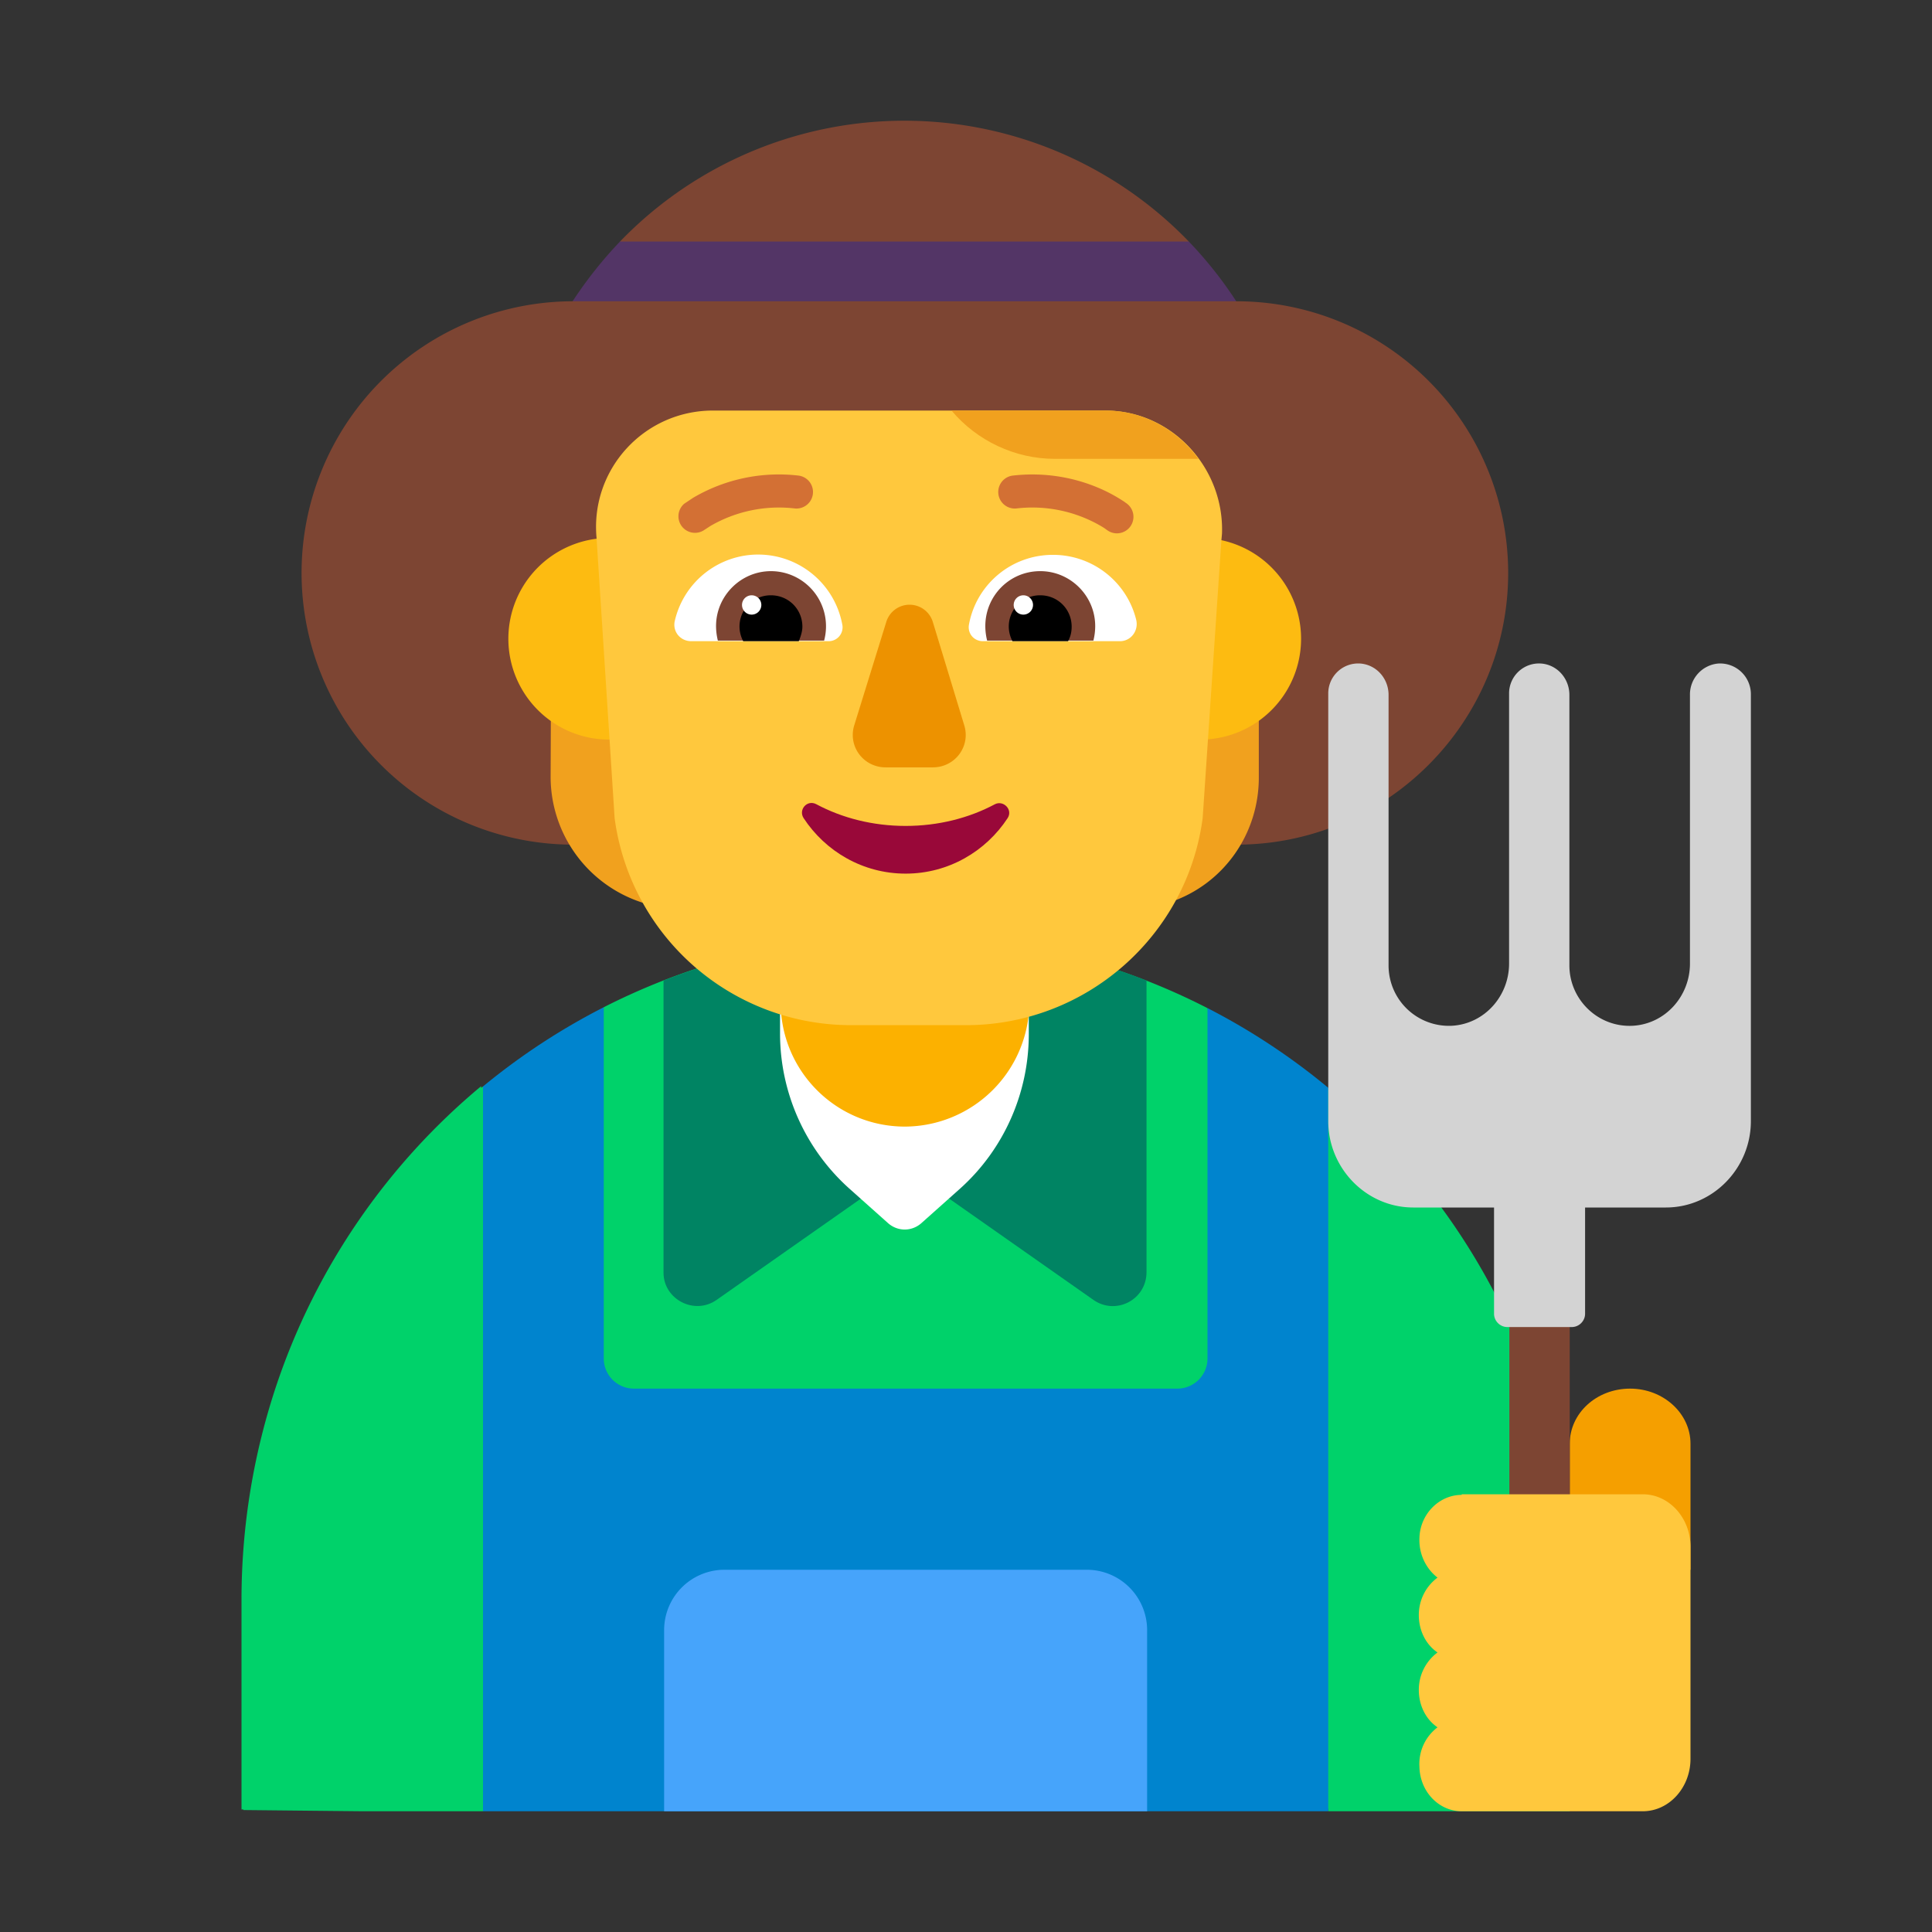 <svg xmlns="http://www.w3.org/2000/svg" xmlns:xlink="http://www.w3.org/1999/xlink" width="32" height="32" viewBox="0 0 32 32"><rect x="0" y="0" width="32" height="32" fill="#333333" stroke="none"/><g fill="none"><path fill="#00D26A" d="m8 17.995l-.03.024v-.029a11 11 0 0 0-3.378 4.914A11.2 11.2 0 0 0 4 26.5v3.47h.03v.01L6 30h2l1-6zM22 30h4v-3.5a10.99 10.99 0 0 0-4-8.483L21 24zm-2-13.302L21 20l-1 3l-5 1l-5-1l-1-3l1-3.317a10.96 10.96 0 0 1 4.99-1.193c1.803 0 3.506.436 5.01 1.208"/><path fill="#0084CE" d="M10 16.683c-.716.365-1.386.806-2 1.312V30h14V18.017a11 11 0 0 0-2-1.32V22.5a.5.5 0 0 1-.5.5h-9a.5.5 0 0 1-.5-.5z"/><path fill="#46A4FB" d="M11 27a1 1 0 0 1 1-1h6a1 1 0 0 1 1 1v3h-8z"/><path fill="#008463" d="m11.87 21.53l3.12-2.19l3.12 2.19c.37.26.88 0 .88-.46v-4.83c-1.24-.48-2.59-.75-4-.75s-2.76.27-4 .75v4.84c0 .44.51.71.88.45"/><path fill="#fff" d="m15.91 19.68l-.65.58c-.16.14-.39.14-.55 0l-.65-.58a3.45 3.45 0 0 1-1.14-2.55v-3.09c0-1.14.92-2.06 2.06-2.06s2.06.92 2.06 2.06v3.09c0 .97-.41 1.9-1.13 2.55"/><path fill="#FCB100" d="M14.99 18.66c-1.14 0-2.06-.92-2.06-2.06v-2.56c0-1.14.92-2.06 2.06-2.06s2.06.92 2.06 2.06v2.56a2.07 2.07 0 0 1-2.06 2.06"/><path fill="#7D4533" d="M20.475 4.99h.005a4.5 4.5 0 0 1 4.5 4.5c0 2.48-2.02 4.5-4.5 4.5H9.51a4.5 4.5 0 0 1-.03-9l1.02-.49l-.23-.5a6.545 6.545 0 0 1 9.42 0l-.19.5z"/><path fill="#533566" d="M20.476 4.99A6.7 6.7 0 0 0 19.69 4h-9.42c-.287.3-.552.633-.786.99z"/><path fill="#F1A11E" d="m9.12 12.87l.01-2.69c1.12-.03 2.24-.03 3.34-.03v5.43l-1.89-.65a2.19 2.19 0 0 1-1.46-2.06m8.38 2.72v-5.35c1.11.03 2.23.07 3.35.11v2.53c0 .93-.58 1.76-1.46 2.06z"/><path fill="#FDBB11" d="M11.76 10.58a1.67 1.67 0 1 1-3.34 0a1.67 1.67 0 0 1 3.34 0m9.79 0a1.67 1.67 0 1 1-3.34 0a1.67 1.67 0 0 1 3.34 0"/><path fill="#FFC83D" d="m20.23 8.95l.01-.11c.04-1.09-.83-2.04-1.93-2.04h-6.5c-1.14 0-2.03.97-1.93 2.1l.3 4.65a3.95 3.95 0 0 0 3.92 3.43H16c1.98 0 3.66-1.47 3.92-3.43z"/><path fill="#fff" d="M11.18 10.27a1.417 1.417 0 0 1 2.77.07a.23.23 0 0 1-.23.28h-2.27c-.19 0-.32-.17-.27-.35m7.64 0c-.15-.62-.71-1.08-1.38-1.08c-.7 0-1.27.5-1.39 1.15c-.03.15.08.28.23.28h2.27c.18 0 .31-.17.27-.35"/><path fill="#7D4533" d="M11.86 10.37c0-.5.41-.91.91-.91a.913.913 0 0 1 .88 1.15h-1.76a1 1 0 0 1-.03-.24m6.28 0c0-.5-.41-.91-.91-.91c-.51 0-.91.41-.91.91q0 .12.03.24h1.76q.03-.12.03-.24"/><path fill="#000" d="M12.77 9.86c.29 0 .52.23.52.52c0 .08-.03.17-.06.24h-.92a.516.516 0 0 1 .46-.76m4.46 0a.516.516 0 0 0-.46.76h.92q.06-.105.06-.24c0-.29-.23-.52-.52-.52"/><path fill="#fff" d="M12.61 10.02a.16.16 0 1 1-.32 0a.16.16 0 0 1 .32 0m4.5 0a.16.16 0 1 1-.32 0a.16.16 0 0 1 .32 0"/><path fill="#ED9200" d="m14.68 10.3l-.53 1.71c-.11.35.15.7.52.7h.78c.37 0 .63-.35.52-.7l-.52-1.71a.403.403 0 0 0-.77 0"/><path fill="#990839" d="M15 13.68c-.54 0-1.05-.13-1.48-.36c-.15-.08-.3.09-.21.23c.36.55.98.92 1.69.92s1.33-.37 1.69-.92c.09-.14-.07-.3-.21-.23c-.43.23-.94.36-1.48.36"/><path fill="#D37034" d="M11.332 8.344a.274.274 0 0 0 .336.432l.095-.062a2.26 2.26 0 0 1 1.405-.292a.274.274 0 0 0 .064-.544a2.8 2.8 0 0 0-1.75.366zm7.384.384a.274.274 0 0 0-.048-.384l-.002-.002l-.002-.002l-.01-.006l-.03-.022a2.6 2.6 0 0 0-.492-.257c-.328-.13-.8-.243-1.364-.177a.274.274 0 0 0 .064.544a2.26 2.26 0 0 1 1.405.292q.051.03.076.049l.017.012l.003.002c.119.092.29.07.383-.049"/><path fill="#F1A11E" d="M17.47 7.6h2.38c-.35-.48-.91-.8-1.54-.8h-2.55c.42.5 1.05.8 1.71.8"/><path fill="#F59F00" d="M27 23c.55 0 1 .41 1 .912V26h-2v-2.088c0-.502.44-.912 1-.912"/><path fill="#7D4533" d="M26 21.76h-1v4h1z"/><path fill="#D3D3D3" d="M28.46 10.99a.514.514 0 0 0-.469.52v4.45c0 .54-.409 1-.948 1.03c-.57.03-1.049-.43-1.049-1v-4.48c0-.27-.2-.5-.469-.52a.496.496 0 0 0-.53.5v4.47c0 .54-.409 1-.948 1.03a1 1 0 0 1-1.048-1v-4.48c0-.27-.2-.5-.47-.52a.496.496 0 0 0-.529.5v7.08c0 .78.63 1.43 1.408 1.43h1.338v1.76c0 .12.1.22.22.22h1.068c.12 0 .22-.1.22-.22V20h1.338c.779 0 1.408-.65 1.408-1.43v-7.08a.51.51 0 0 0-.54-.5"/><path fill="#FFC83D" d="M24.21 24.76c-.374 0-.692.32-.7.72c-.01.27.117.51.3.65a.77.77 0 0 0-.31.62c0 .26.118.49.31.62a.77.77 0 0 0-.31.62c0 .26.118.49.31.62a.76.76 0 0 0-.3.65c.008.42.326.74.7.74h3c.435 0 .79-.39.79-.87v-3.51c0-.48-.355-.87-.79-.87h-3z"/></g></svg>